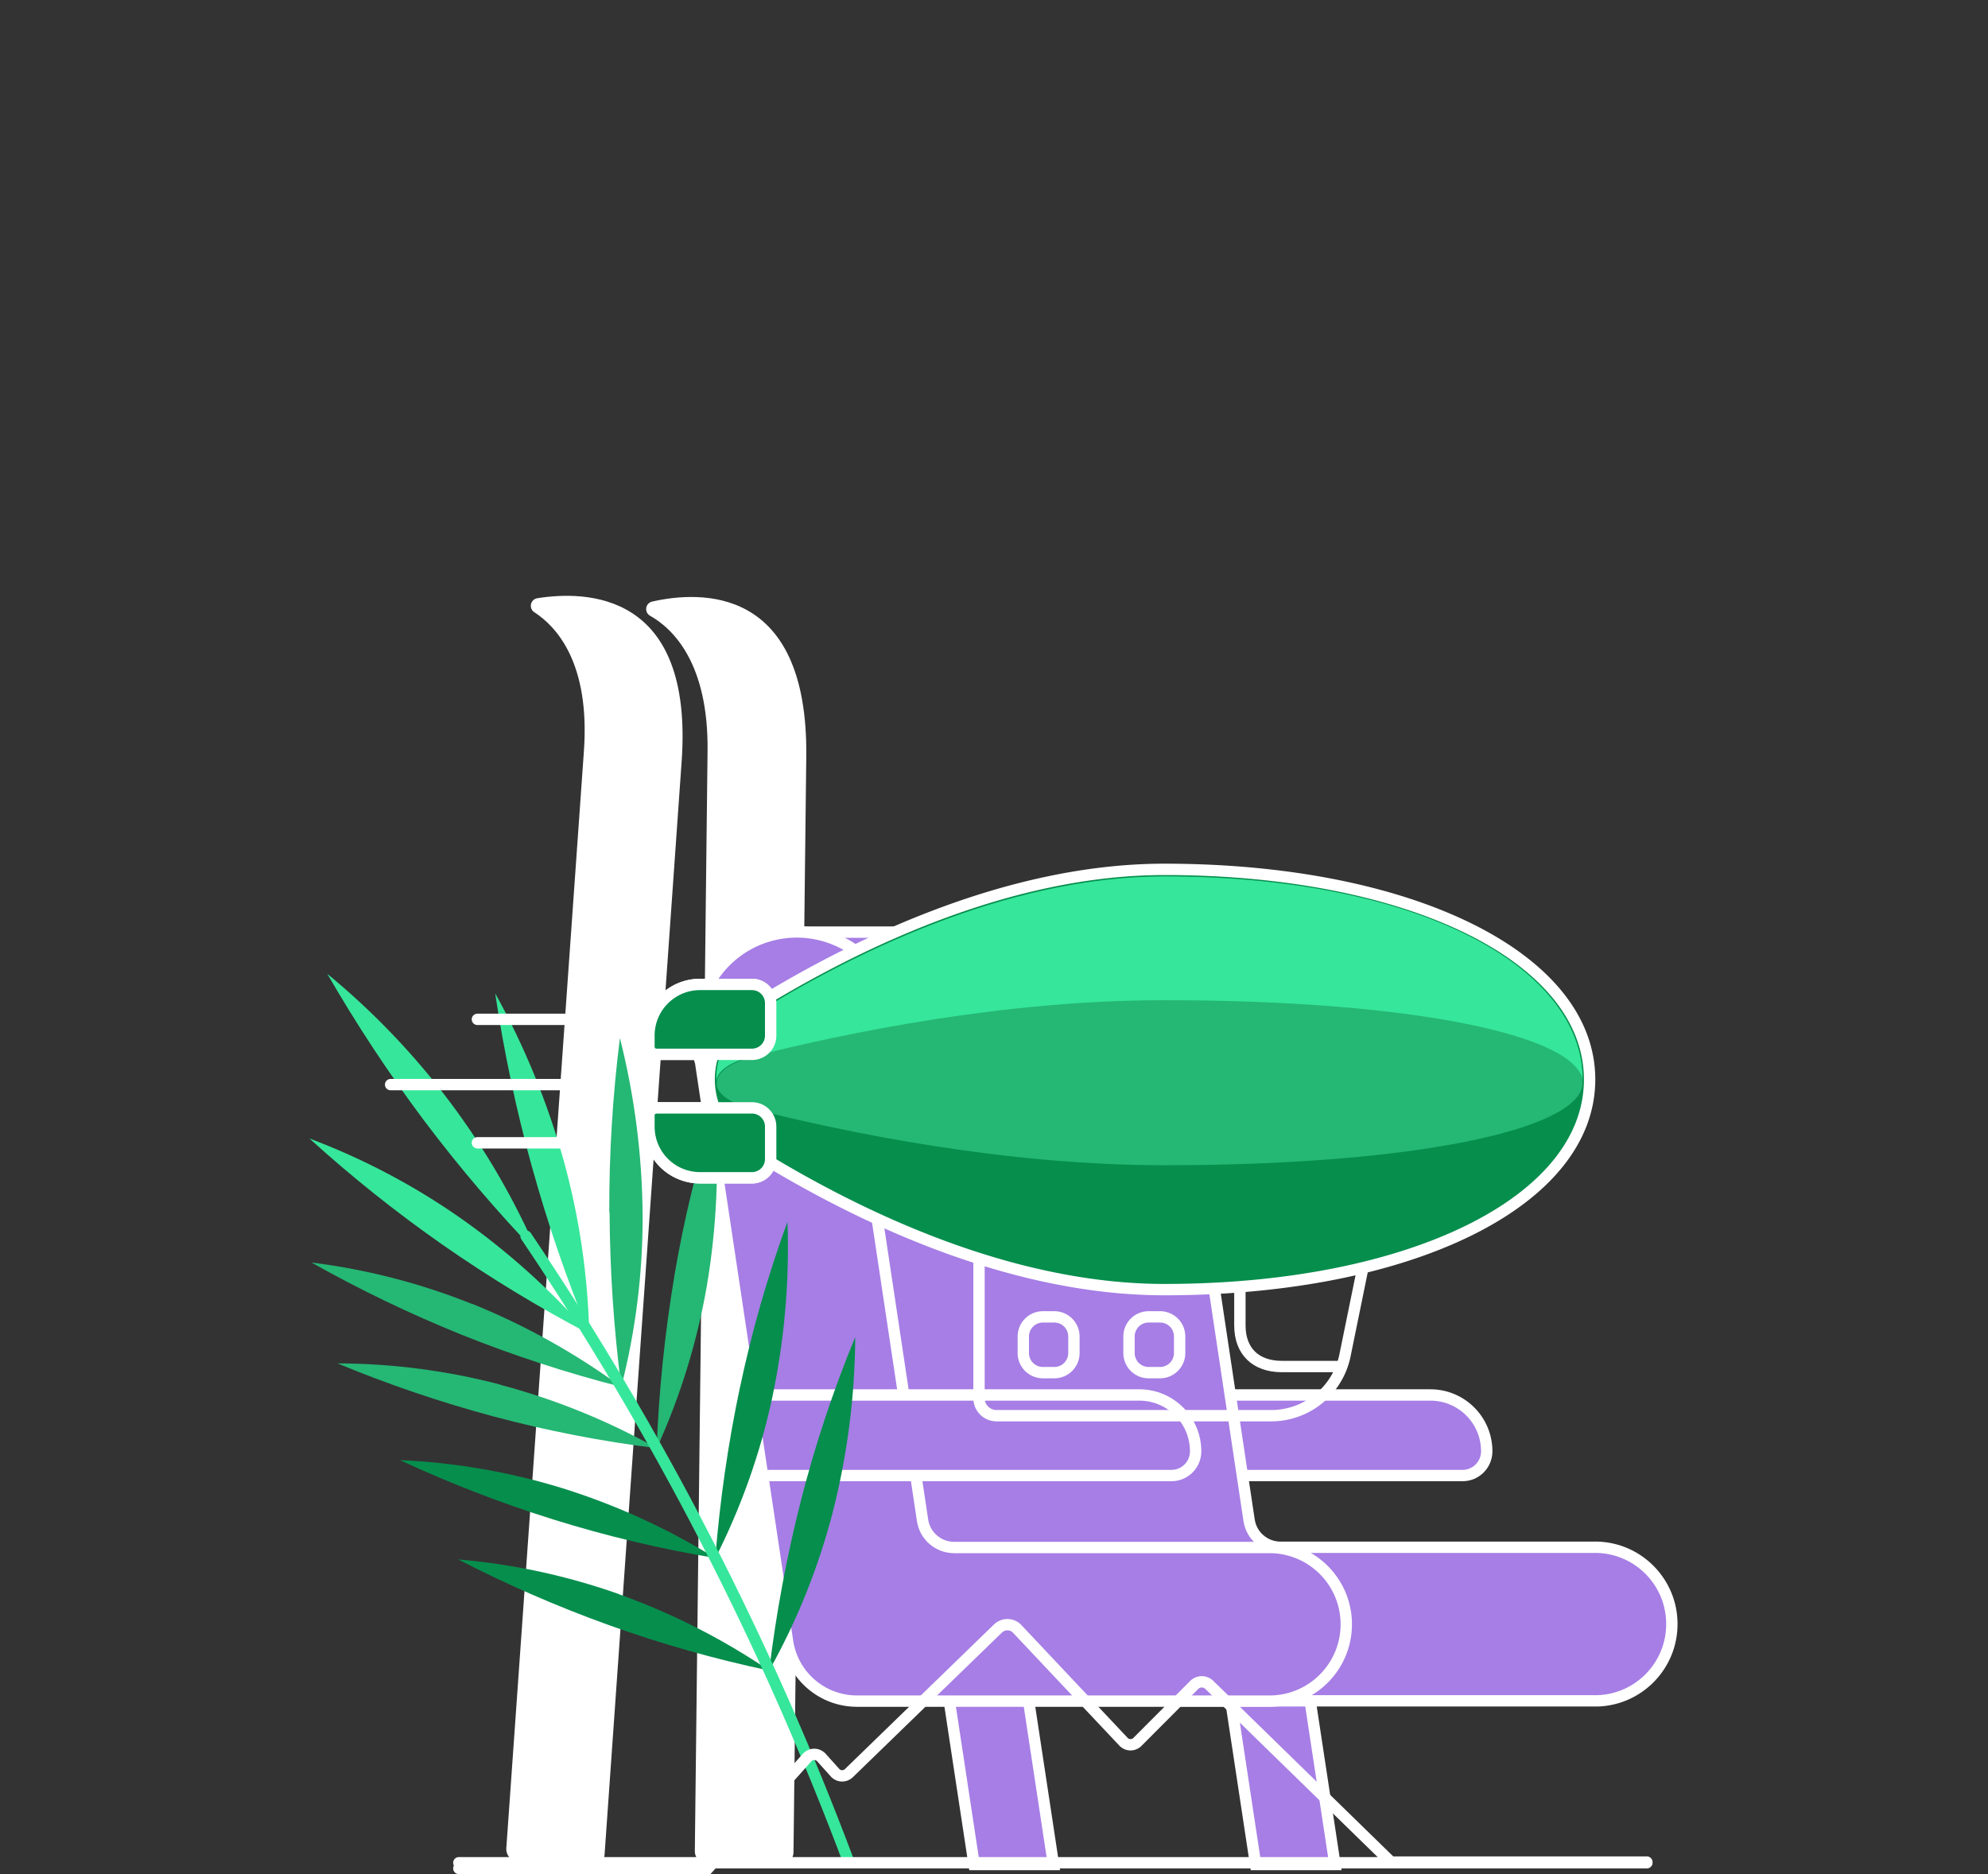<svg id="prize-icon-1" xmlns="http://www.w3.org/2000/svg" xmlns:xlink="http://www.w3.org/1999/xlink" viewBox="0 0 350 330">
  <rect x="0" y="0" width="350" height="330" fill="#333333" stroke="none"/>
  <defs>
    <clipPath id="window">
      <path d="M275,225.43H257.87a17.6,17.6,0,0,1-17.52-17.58V170a17.6,17.6,0,0,1,17.52-17.58H275A17.6,17.6,0,0,1,292.51,170v37.83A17.61,17.61,0,0,1,275,225.43Z"/>
    </clipPath>
  </defs>
  <g clip-path="url(#window)">
    <g transform="translate(220 160)">
      <line x1="28.18" y1="38.34" x2="91.09" y2="38.34" fill="none" stroke="rgba(255, 255, 255, 0)" stroke-linecap="round" stroke-miterlimit="10" stroke-width="2">
        <animateTransform
          attributeName="transform"
          type="translate"
          to="-200"
          dur="2s"
          begin="2.7s"
          fill="freeze"
        />
        <animate
          attributeName="stroke"
          values="
            rgba(255, 255, 255, 0);
            rgba(255, 255, 255, 1);
            rgba(255, 255, 255, 1);
            rgba(255, 255, 255, 0)
          "
          keyTimes="0; 0.1; 0.9; 1"
          begin="2.8s"
          dur="2s"
          fill="freeze"
        />
      </line>
      <path d="M41.77,97.54H77.06a12.4,12.4,0,1,1,24.8,0h17.93" transform="translate(-40.77 -69.46)" fill="none" stroke="rgba(255, 255, 255, 0)" stroke-linecap="round" stroke-miterlimit="10" stroke-width="2">
        <animateTransform
          attributeName="transform"
          type="translate"
          to="-200, -69.46"
          dur="2s"
          begin="2.7s"
          fill="freeze"
        />
        <animate
          attributeName="stroke"
          values="
            rgba(255, 255, 255, 0);
            rgba(255, 255, 255, 1);
            rgba(255, 255, 255, 1);
            rgba(255, 255, 255, 0)
          "
          keyTimes="0; 0.1; 0.9; 1"
          begin="2.8s"
          dur="2s"
          fill="freeze"
        />
      </path>
      <line x1="218.19" y1="23.72" x2="257.97" y2="23.72" fill="none" stroke="rgba(255, 255, 255, 0)" stroke-linecap="round" stroke-miterlimit="10" stroke-width="2">
        <animateTransform
          attributeName="transform"
          type="translate"
          to="-200"
          dur="2s"
          begin="2.7s"
          fill="freeze"
        />
        <animate
          attributeName="stroke"
          values="
            rgba(255, 255, 255, 0);
            rgba(255, 255, 255, 1);
            rgba(255, 255, 255, 1);
            rgba(255, 255, 255, 0)
          "
          keyTimes="0; 0.1; 0.9; 1"
          begin="2.8s"
          dur="2s"
          fill="freeze"
        />
      </line>
      <path d="M278.75,82.91H251.39a12.4,12.4,0,1,0-24.8,0H208.65" transform="translate(-40.77 -69.46)" fill="none" stroke="#fff" stroke-linecap="round" stroke-miterlimit="10" stroke-width="2">
        <animateTransform
          attributeName="transform"
          type="translate"
          to="-200, -69.46"
          dur="2s"
          begin="2.7s"
          fill="freeze"
        />
        <animate
          attributeName="stroke"
          values="
            rgba(255, 255, 255, 0);
            rgba(255, 255, 255, 1);
            rgba(255, 255, 255, 1);
            rgba(255, 255, 255, 0)
          "
          keyTimes="0; 0.1; 0.9; 1"
          begin="2.8s"
          dur="2s"
          fill="freeze"
        />
      </path>
      <line x1="246.24" y1="13.45" x2="268.43" y2="13.45" fill="none" stroke="#fff" stroke-linecap="round" stroke-miterlimit="10" stroke-width="2">
        <animateTransform
          attributeName="transform"
          type="translate"
          to="-200"
          dur="2s"
          begin="2.7s"
          fill="freeze"
        />
        <animate
          attributeName="stroke"
          values="
            rgba(255, 255, 255, 0);
            rgba(255, 255, 255, 1);
            rgba(255, 255, 255, 1);
            rgba(255, 255, 255, 0)
          "
          keyTimes="0; 0.1; 0.9; 1"
          begin="2.8s"
          dur="2s"
          fill="freeze"
        />
      </line>
    </g>
  </g>
  <g>
    <!-- chair -->
    <g>
      <g id="columns" class="prizes__columns">
        <path d="M91.14 327.79C89.939 327.684 89.048 326.632 89.14 325.43L102.8 132.26C103.9 116.77 98 110.34 94.05 107.79C93.593 107.481 93.369 106.925 93.486 106.386C93.603 105.846 94.036 105.432 94.58 105.34C103 104 122.18 104 120 134.19L106.43 326.67C106.324 327.866 105.278 328.757 104.08 328.67L91.14 327.79Z" fill="#ffffff" fill-rule="evenodd" opacity="1" stroke="none"/>
        <path d="M124.5 328.17C123.285 328.154 122.313 327.155 122.33 325.94L124.57 132.31C124.76 116.78 118.5 110.7 114.41 108.4C113.94 108.116 113.689 107.576 113.774 107.034C113.86 106.492 114.266 106.055 114.8 105.93C123.16 104.03 142.29 102.93 141.95 133.21L139.7 326.14C139.689 327.355 138.695 328.331 137.48 328.32L124.5 328.17Z" fill="#ffffff" fill-rule="evenodd" opacity="1" stroke="none"/>
      </g>
      <g id="chair" class="prizes__chair">
        <path d="M257.5 259.82L196.76 259.82L196.76 245.63L251.85 245.63C257.325 245.641 261.756 250.085 261.75 255.56C261.744 257.905 259.845 259.805 257.5 259.81" fill="#a67ee5" fill-rule="evenodd" opacity="1" stroke="none"/>
        <path d="M257.5 259.82L196.76 259.82L196.76 245.63L251.85 245.63C257.325 245.641 261.756 250.085 261.75 255.56C261.75 257.909 259.849 259.814 257.5 259.82Z" fill="none" fill-rule="evenodd" opacity="1" stroke="#ffffff" stroke-linecap="butt" stroke-linejoin="miter" stroke-width="2"/>
        <path d="M185.47 328.31L171.5 328.31L165.19 286.72L179.16 286.72L185.47 328.31Z" fill="#a67ee5" fill-rule="evenodd" opacity="1" stroke="none"/>
        <path d="M185.47 328.31L171.5 328.31L165.19 286.72L179.16 286.72L185.47 328.31Z" fill="none" fill-rule="evenodd" opacity="1" stroke="#ffffff" stroke-linecap="butt" stroke-linejoin="miter" stroke-width="2"/>
        <path d="M235.03 328.31L221.06 328.31L214.76 286.72L228.72 286.72L235.03 328.31Z" fill="#a67ee5" fill-rule="evenodd" opacity="1" stroke="none"/>
        <path d="M235.03 328.31L221.06 328.31L214.76 286.72L228.72 286.72L235.03 328.31Z" fill="none" fill-rule="evenodd" opacity="1" stroke="#ffffff" stroke-linecap="butt" stroke-linejoin="miter" stroke-width="2"/>
        <path d="M281.33 272.45L225.44 272.45C222.669 272.45 220.316 270.421 219.91 267.68L209.05 195.44C214.97 190.538 217.052 182.377 214.204 175.238C211.356 168.099 204.229 163.612 196.56 164.13L141.48 164.13L141.16 267L156.93 290.35L204.12 298.74C205.472 299.235 206.9 299.489 208.34 299.49L281.34 299.49C288.812 299.49 294.87 293.432 294.87 285.96C294.87 278.488 288.812 272.43 281.34 272.43" fill="#a67ee5" fill-rule="evenodd" opacity="1" stroke="none"/>
        <path d="M281.33 272.45L225.44 272.45C222.669 272.45 220.316 270.421 219.91 267.68L209.05 195.44C214.97 190.538 217.052 182.377 214.204 175.238C211.356 168.099 204.229 163.612 196.56 164.13L141.48 164.13L141.16 267L156.93 290.35L204.12 298.74C205.472 299.235 206.9 299.489 208.34 299.49L281.34 299.49C288.605 299.208 294.347 293.235 294.345 285.965C294.342 278.695 288.595 272.727 281.33 272.45Z" fill="none" fill-rule="evenodd" opacity="1" stroke="#ffffff" stroke-linecap="butt" stroke-linejoin="miter" stroke-width="2"/>
        <path d="M162.42 267.69L151.56 195.45C157.899 190.205 159.791 181.286 156.127 173.919C152.464 166.553 144.21 162.679 136.203 164.569C128.196 166.458 122.544 173.613 122.56 181.84C122.562 183.619 122.829 185.389 123.35 187.09L138.65 289C139.551 295.051 144.742 299.532 150.86 299.54L223.86 299.54C231.186 299.341 237.022 293.344 237.022 286.015C237.022 278.686 231.186 272.689 223.86 272.49L167.95 272.49C165.181 272.477 162.834 270.448 162.42 267.71" fill="#a67ee5" fill-rule="evenodd" opacity="1" stroke="none"/>
        <path d="M162.42 267.69L151.56 195.45C157.899 190.205 159.791 181.286 156.127 173.919C152.464 166.553 144.21 162.679 136.203 164.569C128.196 166.458 122.544 173.613 122.56 181.84C122.562 183.619 122.829 185.389 123.35 187.09L138.65 289C139.551 295.051 144.742 299.532 150.86 299.54L223.86 299.54C231.186 299.341 237.022 293.344 237.022 286.015C237.022 278.686 231.186 272.689 223.86 272.49L167.95 272.49C165.174 272.475 162.825 270.436 162.42 267.69Z" fill="none" fill-rule="evenodd" opacity="1" stroke="#ffffff" stroke-linecap="butt" stroke-linejoin="miter" stroke-width="2"/>
        <path d="M206.26 259.82L134.26 259.82L132.13 245.63L200.6 245.63C206.075 245.641 210.506 250.085 210.5 255.56C210.495 257.905 208.595 259.805 206.25 259.81" fill="#a67ee5" fill-rule="evenodd" opacity="1" stroke="none"/>
        <path d="M206.26 259.82L134.26 259.82L132.13 245.63L200.6 245.63C206.075 245.641 210.506 250.085 210.5 255.56C210.5 257.905 208.605 259.809 206.26 259.82Z" fill="none" fill-rule="evenodd" opacity="1" stroke="#ffffff" stroke-linecap="butt" stroke-linejoin="miter" stroke-width="2"/>
        <path d="M151.57 195.44L209.05 195.44" fill="none" fill-rule="evenodd" opacity="1" stroke="#ffffff" stroke-linecap="round" stroke-linejoin="miter" stroke-width="2"/>
      </g>
      <g id="fern" class="prizes__fern">
        <g class="prizes__fern-wrapper">
          <path d="M79.18 194C85.426 202.316 90.66 211.346 94.77 220.9C87.606 213.464 80.9 205.599 74.69 197.35C68.488 189.072 62.788 180.43 57.62 171.47C65.673 178.1 72.911 185.663 79.18 194" fill="#36e69a" fill-rule="evenodd" opacity="1" stroke="none"/>
          <path d="M80.94 214.39C89.338 220.276 96.994 227.156 103.74 234.88C94.808 230.187 86.177 224.94 77.9 219.17C69.705 213.439 61.882 207.194 54.48 200.47C63.847 203.987 72.736 208.663 80.94 214.39" fill="#36e69a" fill-rule="evenodd" opacity="1" stroke="none"/>
          <path d="M93.66 205.48C96.427 215.47 99.793 225.284 103.74 234.87C103.5 224.55 101.988 214.3 99.24 204.35C96.386 194.098 92.339 184.217 87.18 174.91C88.723 185.22 90.883 195.429 93.65 205.48" fill="#36e69a" fill-rule="evenodd" opacity="1" stroke="none"/>
          <path d="M107.32 213.52C107.377 223.776 108.065 234.019 109.38 244.19C111.898 234.372 113.161 224.275 113.14 214.14C113.075 203.564 111.732 193.034 109.14 182.78C107.854 192.976 107.229 203.244 107.27 213.52" fill="#25b774" fill-rule="evenodd" opacity="1" stroke="none"/>
          <path d="M83.08 229.56C92.414 233.336 101.245 238.253 109.37 244.2C99.792 241.753 90.385 238.679 81.21 235C72.157 231.339 63.349 227.1 54.84 222.31C64.531 223.516 74.026 225.966 83.09 229.6" fill="#25b774" fill-rule="evenodd" opacity="1" stroke="none"/>
          <path d="M88.06 243.83C97.681 246.377 106.941 250.13 115.62 255C105.908 253.803 96.292 251.932 86.84 249.4C77.506 246.893 68.346 243.777 59.42 240.07C69.09 240.093 78.717 241.347 88.07 243.8" fill="#25b774" fill-rule="evenodd" opacity="1" stroke="none"/>
          <path d="M118.71 224.79C117.033 234.797 115.997 244.901 115.61 255.04C119.756 245.942 122.72 236.351 124.43 226.5C126.18 216.201 126.657 205.726 125.85 195.31C122.772 204.955 120.383 214.807 118.7 224.79" fill="#25b774" fill-rule="evenodd" opacity="1" stroke="none"/>
          <path d="M98.86 262C108.367 264.957 117.462 269.103 125.93 274.34C116.275 272.737 106.742 270.468 97.4 267.55C88.181 264.661 79.162 261.17 70.4 257.1C80.056 257.521 89.619 259.167 98.86 262" fill="#068e4d" fill-rule="evenodd" opacity="1" stroke="none"/>
          <path d="M130.27 244.29C128.179 254.22 126.73 264.274 125.93 274.39C130.454 265.47 133.815 256.006 135.93 246.23C138.105 236.014 139.015 225.569 138.64 215.13C135.168 224.64 132.375 234.385 130.28 244.29" fill="#068e4d" fill-rule="evenodd" opacity="1" stroke="none"/>
          <path d="M108.9 280.69C118.279 284.044 127.196 288.57 135.44 294.16C125.858 292.144 116.426 289.471 107.21 286.16C98.117 282.886 89.248 279.021 80.66 274.59C90.293 275.409 99.783 277.452 108.9 280.67" fill="#068e4d" fill-rule="evenodd" opacity="1" stroke="none"/>
          <path d="M141 264.26C138.499 274.096 136.635 284.084 135.42 294.16C140.302 285.429 144.049 276.11 146.57 266.43C149.173 256.3 150.516 245.889 150.57 235.43C146.702 244.801 143.504 254.436 141 264.26" fill="#068e4d" fill-rule="evenodd" opacity="1" stroke="none"/>
          <path d="M92.62 217.67C115.835 252.089 134.92 289.12 149.48 328" fill="none" fill-rule="evenodd" opacity="1" stroke="#36e69a" stroke-linecap="round" stroke-linejoin="round" stroke-width="2"/>
        </g>
      </g>
      <animateTransform
        xlink:href="#chair"
        attributeName="transform"
        type="translate"
        from="-100"
        to="0"
        begin="2.8s"
        dur="0.4s"
        keyTimes="0; 1"
        calcMode="spline"
        keySplines="0.43 0.78 0.49 0.99"
        fill="freeze"
      />
      <animateTransform
        xlink:href="#columns"
        attributeName="transform"
        type="translate"
        from="-100"
        to="0"
        begin="3s"
        dur="0.2s"
        keyTimes="0; 1"
        calcMode="spline"
        keySplines="0.43 0.78 0.49 0.99"
        fill="freeze"
      />
      <animateTransform
        xlink:href="#fern"
        attributeName="transform"
        type="translate"
        from="-100"
        to="0"
        begin="2.9s"
        dur="0.3s"
        keyTimes="0; 1"
        calcMode="spline"
        keySplines="0.43 0.78 0.49 0.99"
        fill="freeze"
        additive="sum"
      />
    </g>
    <g class="prizes__airship">
      <g id="engine-1">
        <path d="M123.23,173.34h9.16a3.29,3.29,0,0,1,3.29,3.3v5.71a3.29,3.29,0,0,1-3.29,3.3H115.57a1.32,1.32,0,0,1-1.32-1.32v-2a9,9,0,0,1,9-9" fill="#068e4d"/>
        <path d="M123.23,173.34h9.16a3.29,3.29,0,0,1,3.29,3.3v5.71a3.29,3.29,0,0,1-3.29,3.3H115.57a1.32,1.32,0,0,1-1.32-1.32v-2A9,9,0,0,1,123.23,173.34Z" fill="none" stroke="#fff" stroke-linecap="round" stroke-linejoin="round" stroke-width="2"/>
        <animateTransform
          attributeName="transform"
          type="translate"
          values="0, -2.5; 0, -2; 0, 2; 0, 2.5; 0, 2; 0, -2; 0, -2.5"
          keyTimes="0; 0.16; 0.32; 0.5; 0.66; 0.83; 1"
          dur="1.5s"
          repeatCount="indefinite"
        />
      </g>
      <g id="engine-2">
        <path d="M123.23,207.39h9.16a3.29,3.29,0,0,0,3.29-3.3v-5.71a3.29,3.29,0,0,0-3.29-3.3H115.57a1.32,1.32,0,0,0-1.32,1.32v2a9,9,0,0,0,9,9" fill="#068e4d"/>
        <path d="M123.23,207.39h9.16a3.29,3.29,0,0,0,3.29-3.3v-5.71a3.29,3.29,0,0,0-3.29-3.3H115.57a1.32,1.32,0,0,0-1.32,1.32v2A9,9,0,0,0,123.23,207.39Z" fill="none" stroke="#fff" stroke-linecap="round" stroke-linejoin="round" stroke-width="2"/>
        <animateTransform
          attributeName="transform"
          type="translate"
          values="0, -2.5; 0, -2; 0, 2; 0, 2.5; 0, 2; 0, -2; 0, -2.5"
          keyTimes="0; 0.16; 0.32; 0.5; 0.66; 0.83; 1"
          dur="1.5s"
          repeatCount="indefinite"
        />
      </g>
      <path d="M175.44,249.28h48.36a13.27,13.27,0,0,0,13-10.65l3.74-18.32H172.36v25.89A3.09,3.09,0,0,0,175.44,249.28Z" fill="none" stroke="#fff" stroke-linecap="round" stroke-linejoin="round" stroke-width="2">
        <animate
          attributeName="d"
          values="
          M182.626 246.951L213.613 247.304C219.928 247.3 233.875 243.488 235.122 237.296L240.567 220.283L172.387 220.283L176.273 241.868C176.278 243.566 180.928 246.946 182.626 246.951Z;
          M182.161 248.108L214.548 248.299C220.864 248.294 234.42 244.021 235.667 237.829L240.567 220.283L172.387 220.283L175.246 242.494C175.252 244.193 180.462 248.102 182.161 248.108Z;
            M175.44 249.28L223.8 249.28C230.116 249.276 235.553 244.821 236.8 238.63L240.54 220.31L172.36 220.31L172.36 246.2C172.365 247.899 173.741 249.275 175.44 249.28Z;
            M182.161 248.108L214.548 248.299C220.864 248.294 234.42 244.021 235.667 237.829L240.567 220.283L172.387 220.283L175.246 242.494C175.252 244.193 180.462 248.102 182.161 248.108Z;
            M182.626 246.951L213.613 247.304C219.928 247.3 233.875 243.488 235.122 237.296L240.567 220.283L172.387 220.283L176.273 241.868C176.278 243.566 180.928 246.946 182.626 246.951Z;
          "
          dur="0.75s"
          repeatCount="indefinite"
        />
      </path>
      <path d="M 236.095,240.623 L 225.655,240.623 C 221.077,240.606 218.29,237.958 218.29,233.38 V 220.31" fill="none" stroke="#fff" stroke-linecap="round" stroke-miterlimit="10" stroke-width="2">
        <animate
          attributeName="d"
          values="
          M234.604 238.358L226.273 238.373C221.695 238.357 217.767 234.864 217.767 230.286L218.317 220.283;
          M234.951 239.135L226.49 239.357C221.913 239.34 218.276 236.019 218.276 231.441L218.317 220.283;
            M235.79 241.69L226.57 241.69C221.992 241.673 218.29 237.958 218.29 233.38L218.29 220.31;
            M234.951 239.135L226.49 239.357C221.913 239.34 218.276 236.019 218.276 231.441L218.317 220.283;
            M234.604 238.358L226.273 238.373C221.695 238.357 217.767 234.864 217.767 230.286L218.317 220.283;
          "
          dur="0.75s"
          repeatCount="indefinite"
        />
      </path>
    </g>
    <!--  -->
    <path d="M204.25,231.88h-2.05a3.45,3.45,0,0,0-3.43,3.45v2.92a3.45,3.45,0,0,0,3.43,3.45h2.05a3.45,3.45,0,0,0,3.43-3.45v-2.92A3.44,3.44,0,0,0,204.25,231.88Z" fill="none" stroke="#fff" stroke-linecap="round" stroke-linejoin="round" stroke-width="2">
      <animate
        attributeName="d"
        values="
        M204.354 230.8L202.13 230.796C200.232 230.807 198.774 232.126 198.774 234.023L198.729 237.114C198.729 239.012 199.781 240.213 201.679 240.224L204.541 240.201C206.438 240.19 207.517 238.779 207.517 236.881L207.479 233.753C207.485 231.853 206.254 230.805 204.354 230.8Z;
        M204.487 231.135L201.815 231.105C199.918 231.116 198.543 232.496 198.543 234.394L198.597 237.567C198.597 239.465 199.687 240.817 201.585 240.828L204.63 240.863C206.527 240.852 207.526 239.393 207.526 237.495L207.525 234.346C207.531 232.446 206.387 231.141 204.487 231.135Z;
          M204.25 231.88L202.2 231.88C200.302 231.891 198.77 233.432 198.77 235.33L198.77 238.25C198.77 240.148 200.302 241.689 202.2 241.7L204.25 241.7C206.148 241.689 207.68 240.148 207.68 238.25L207.68 235.33C207.686 233.43 206.15 231.886 204.25 231.88Z;
          M204.487 231.135L201.815 231.105C199.918 231.116 198.543 232.496 198.543 234.394L198.597 237.567C198.597 239.465 199.687 240.817 201.585 240.828L204.63 240.863C206.527 240.852 207.526 239.393 207.526 237.495L207.525 234.346C207.531 232.446 206.387 231.141 204.487 231.135Z;
          M204.354 230.8L202.13 230.796C200.232 230.807 198.774 232.126 198.774 234.023L198.729 237.114C198.729 239.012 199.781 240.213 201.679 240.224L204.541 240.201C206.438 240.19 207.517 238.779 207.517 236.881L207.479 233.753C207.485 231.853 206.254 230.805 204.354 230.8Z;
        "
        dur="0.75s"
        repeatCount="4"
      />
      <animate
        attributeName="d"
        from="M204.25 231.88L202.2 231.88C200.302 231.891 198.77 233.432 198.77 235.33L198.77 238.25C198.77 240.148 200.302 241.689 202.2 241.7L204.25 241.7C206.148 241.689 207.68 240.148 207.68 238.25L207.68 235.33C207.686 233.43 206.15 231.886 204.25 231.88Z"
        to="M275 225.43L257.87 225.43C248.189 225.386 240.361 217.531 240.35 207.85L240.35 170C240.361 160.319 248.189 152.464 257.87 152.42L275 152.42C284.677 152.469 292.499 160.323 292.51 170L292.51 207.83C292.505 217.513 284.683 225.375 275 225.43Z"
        dur="0.3s"
        begin="3s"
        keyTimes="0; 1"
        calcMode="spline"
        keySplines="0.43 0.78 0.49 0.99"
        fill="freeze"
      />
    </path>
    <g class="prizes__airship">
      <path d="M185.64,231.88h-2.05a3.45,3.45,0,0,0-3.43,3.45v2.92a3.45,3.45,0,0,0,3.43,3.45h2.05a3.45,3.45,0,0,0,3.43-3.45v-2.92A3.45,3.45,0,0,0,185.64,231.88Z" fill="none" stroke="#fff" stroke-linecap="round" stroke-linejoin="round" stroke-width="2">
        <animate
          attributeName="d"
          values="
          M188.27 230.593L184.974 230.652C183.077 230.663 181.671 232.032 181.671 233.93L182.156 237.138C182.156 239.036 183.59 240.245 185.487 240.256L188.218 240.173C190.116 240.162 191.073 239.357 191.073 237.459L190.916 234.065C190.916 232.167 190.168 230.604 188.27 230.593Z;
          M188.131 230.887L184.98 230.856C183.082 230.867 181.434 232.324 181.434 234.222L181.72 237.456C181.72 239.354 183.296 240.779 185.193 240.79L188.229 240.989C190.126 240.978 191.073 239.357 191.073 237.459L190.899 234.16C190.9 232.262 190.028 230.898 188.131 230.887Z;
            M185.64 231.88L183.59 231.88C181.692 231.891 180.16 233.432 180.16 235.33L180.16 238.25C180.16 240.148 181.692 241.689 183.59 241.7L185.64 241.7C187.538 241.689 189.07 240.148 189.07 238.25L189.07 235.33C189.07 233.432 187.538 231.891 185.64 231.88Z;
            M188.131 230.887L184.98 230.856C183.082 230.867 181.434 232.324 181.434 234.222L181.72 237.456C181.72 239.354 183.296 240.779 185.193 240.79L188.229 240.989C190.126 240.978 191.073 239.357 191.073 237.459L190.899 234.16C190.9 232.262 190.028 230.898 188.131 230.887Z;
            M188.27 230.593L184.974 230.652C183.077 230.663 181.671 232.032 181.671 233.93L182.156 237.138C182.156 239.036 183.59 240.245 185.487 240.256L188.218 240.173C190.116 240.162 191.073 239.357 191.073 237.459L190.916 234.065C190.916 232.167 190.168 230.604 188.27 230.593Z;
          "
          dur="0.75s"
          repeatCount="indefinite"
        />
      </path>
      <path d="M205,227.08c43.38,0,74.86-15.55,74.86-37s-31.48-37-74.86-37c-27.94,0-55.36,13.53-73.46,24.87a14.3,14.3,0,0,0,0,24.21c18.09,11.33,45.52,24.87,73.46,24.87" fill="#068e4d"/>
      <path d="M205,227.08c43.38,0,74.86-15.55,74.86-37s-31.48-37-74.86-37c-27.94,0-55.36,13.53-73.46,24.87a14.3,14.3,0,0,0,0,24.21C149.63,213.54,177.06,227.08,205,227.08Z" fill="none" stroke="#fff" stroke-width="2"/>
      <path d="m 200,187.09 c -28.23,0 -51.57,-0.74 -67.81,-1 -3.95,1 -6,2.66 -6.08,4.34 -0.166,-4.621 2.148,-8.98 6.07,-11.43 16.74,-10.5 44.58,-24.68 72.81,-24.68 44.81,0 73.64,16 73.64,35.75 v 0.37 c -0.37,-7.95 -27.6,-2.87 -72.13,-2.87" fill="#36e69a"/>
      <path d="M132.18,195.12c16.74,4.27,44.58,10,72.81,10,44.14,0,72.75-6.32,73.6-14.18-0.86,19.34-29.45,34.86-73.6,34.86-28.23,0-56.07-14.19-72.81-24.68a12.88,12.88,0,0,1-6-10.18c0.26,1.61,2.26,3.18,6,4.14" fill="#068e4d"/>
      <path id="ball-center" d="M132.18,186.12c16.74-4.27,44.58-10,72.81-10,44.53,0,73.26,6.43,73.61,14.38,0,0.17,0,.34,0,0.51-0.85,7.86-29.45,14.17-73.6,14.17-28.23,0-56.07-5.76-72.81-10-3.79-1-5.79-2.53-6-4.13l0-.51c0.13-1.69,2.15-3.36,6.1-4.37" fill="#25b774">
        <animate
          attributeName="d"
          values="
            m 132.18,186.12 c 16.74,-4.27 44.471,-6.304 72.701,-6.304 44.53,0 73.369,2.734 73.719,10.684 v 0.51 c -0.85,7.86 -29.233,17.757 -73.383,17.757 -28.23,0 -56.287,-9.347 -73.027,-13.587 -3.79,-1 -5.79,-2.53 -6,-4.13 v -0.51 c 0.13,-1.69 2.15,-3.36 6.1,-4.37;
            m 132.18,186.12 c 16.74,-4.27 44.471,-7.065 72.701,-7.065 44.53,0 73.369,3.495 73.719,11.445 v 0.51 c -0.85,7.86 -29.233,17.105 -73.383,17.105 -28.23,0 -56.287,-8.695 -73.027,-12.935 -3.79,-1 -5.79,-2.53 -6,-4.13 v -0.51 c 0.13,-1.69 2.15,-3.36 6.1,-4.37;
            m 132.18,186.12 c 16.74,-4.27 44.58,-13.261 72.81,-13.261 44.53,0 73.26,9.691 73.61,17.641 v 0.51 c -0.85,7.86 -29.559,10.909 -73.709,10.909 -28.23,0 -55.961,-2.499 -72.701,-6.739 -3.79,-1 -5.79,-2.53 -6,-4.13 v -0.51 c 0.13,-1.69 2.15,-3.36 6.1,-4.37;
            m 132.18,186.12 c 16.74,-4.27 44.689,-13.804 72.919,-13.804 44.53,0 73.151,10.234 73.501,18.184 v 0.51 c -0.85,7.86 -29.45,10.148 -73.6,10.148 -28.23,0 -56.07,-1.738 -72.81,-5.978 -3.79,-1 -5.79,-2.53 -6,-4.13 v -0.51 c 0.13,-1.69 2.15,-3.36 6.1,-4.37;
            m 132.18,186.12 c 16.74,-4.27 44.58,-13.261 72.81,-13.261 44.53,0 73.26,9.691 73.61,17.641 v 0.51 c -0.85,7.86 -29.559,10.909 -73.709,10.909 -28.23,0 -55.961,-2.499 -72.701,-6.739 -3.79,-1 -5.79,-2.53 -6,-4.13 v -0.51 c 0.13,-1.69 2.15,-3.36 6.1,-4.37;
            m 132.18,186.12 c 16.74,-4.27 44.471,-7.065 72.701,-7.065 44.53,0 73.369,3.495 73.719,11.445 v 0.51 c -0.85,7.86 -29.233,17.105 -73.383,17.105 -28.23,0 -56.287,-8.695 -73.027,-12.935 -3.79,-1 -5.79,-2.53 -6,-4.13 v -0.51 c 0.13,-1.69 2.15,-3.36 6.1,-4.37;
            m 132.18,186.12 c 16.74,-4.27 44.471,-6.304 72.701,-6.304 44.53,0 73.369,2.734 73.719,10.684 v 0.51 c -0.85,7.86 -29.233,17.757 -73.383,17.757 -28.23,0 -56.287,-9.347 -73.027,-13.587 -3.79,-1 -5.79,-2.53 -6,-4.13 v -0.51 c 0.13,-1.69 2.15,-3.36 6.1,-4.37;
          "
          keyTimes="0; 0.16; 0.33; 0.5; 0.66; 0.83; 1"
          dur="1.5s"
          repeatCount="indefinite"
        />
      </path>
      <g id="engine-3">
        <path d="M123.23,173.34h9.16a3.29,3.29,0,0,1,3.29,3.3v5.71a3.29,3.29,0,0,1-3.29,3.3H115.57a1.32,1.32,0,0,1-1.32-1.32v-2a9,9,0,0,1,9-9" fill="#068e4d"/>
        <path d="M123.23,173.34h9.16a3.29,3.29,0,0,1,3.29,3.3v5.71a3.29,3.29,0,0,1-3.29,3.3H115.57a1.32,1.32,0,0,1-1.32-1.32v-2A9,9,0,0,1,123.23,173.34Z" fill="none" stroke="#fff" stroke-linecap="round" stroke-linejoin="round" stroke-width="2"/>
        <animateTransform
          attributeName="transform"
          type="translate"
          values="0, 2.5; 0, 2; 0, -2; 0, -2.5; 0, -2; 0, 2; 0, 2.5"
          keyTimes="0; 0.16; 0.32; 0.5; 0.66; 0.83; 1"
          dur="1.5s"
          repeatCount="indefinite"
        />
      </g>
      <g id="engine-4">
        <path d="M123.23,207.39h9.16a3.29,3.29,0,0,0,3.29-3.3v-5.71a3.29,3.29,0,0,0-3.29-3.3H115.57a1.32,1.32,0,0,0-1.32,1.32v2a9,9,0,0,0,9,9" fill="#068e4d"/>
        <path d="M123.23,207.39h9.16a3.29,3.29,0,0,0,3.29-3.3v-5.71a3.29,3.29,0,0,0-3.29-3.3H115.57a1.32,1.32,0,0,0-1.32,1.32v2A9,9,0,0,0,123.23,207.39Z" fill="none" stroke="#fff" stroke-linecap="round" stroke-linejoin="round" stroke-width="2"/>
        <animateTransform
          attributeName="transform"
          type="translate"
          values="0, 2.5; 0, 2; 0, -2; 0, -2.5; 0, -2; 0, 2; 0, 2.5"
          dur="1.5s"
          repeatCount="indefinite"
        />
      </g>
    </g>
  </g>
  <line id="cloud-line-1" x1="68.95" y1="107.8" x2="131.86" y2="107.8" fill="none" stroke="rgba(255, 255, 255, 0)" stroke-linecap="round" stroke-miterlimit="10" stroke-width="2"/>
    <animateTransform
      xlink:href="#cloud-line-1"
      attributeName="transform"
      type="translate"
      from="180"
      to="-50"
      dur="2s"
      begin="0.6s"
      fill="freeze"
    />
    <animate
      id="start"
      xlink:href="#cloud-line-1"
      attributeName="stroke"
      values="
        rgba(255, 255, 255, 0);
        rgba(255, 255, 255, 1);
        rgba(255, 255, 255, 1);
        rgba(255, 255, 255, 0)
      "
      keyTimes="0; 0.1; 0.9; 1"
      begin="0.6s"
      dur="2s"
      fill="freeze"
    />
  <g>
    <path id="cloud-top-1" d="M41.77,97.54H77.06a12.4,12.4,0,1,1,24.8,0h17.93" fill="none" stroke="rgba(255, 255, 255, 0)" stroke-linecap="round" stroke-miterlimit="10" stroke-width="2"/>
      <animateTransform
        xlink:href="#cloud-top-1"
        attributeName="transform"
        type="translate"
        from="200"
        to="-50"
        begin="0.6s"
        dur="2s"
        fill="freeze"
      />
      <animate
        xlink:href="#cloud-top-1"
        attributeName="stroke"
        values="
          rgba(255, 255, 255, 0);
          rgba(255, 255, 255, 1);
          rgba(255, 255, 255, 1);
          rgba(255, 255, 255, 0)
        "
        keyTimes="0; 0.1; 0.9; 1"
        begin="0.6s"
        dur="2s"
        fill="freeze"
      />
  </g>
  <line id="cloud-line-2" x1="258.96" y1="93.19" x2="298.74" y2="93.19" fill="none" stroke="rgba(255, 255, 255, 0)" stroke-linecap="round" stroke-miterlimit="10" stroke-width="2"/>
    <animateTransform
      xlink:href="#cloud-line-2"
      attributeName="transform"
      type="translate"
      from="0"
      to="-150"
      begin="start.begin+1.5s"
      dur="2s"
      fill="freeze"
    />
    <animate
      xlink:href="#cloud-line-2"
      attributeName="stroke"
      values="
        rgba(255, 255, 255, 0);
        rgba(255, 255, 255, 1);
        rgba(255, 255, 255, 1);
        rgba(255, 255, 255, 0)
      "
      keyTimes="0; 0.1; 0.9; 1"
      begin="start.begin+1.5s"
      dur="2s"
      fill="freeze"
    />
  <g id="cloud-top-2">
    <path id="cloud-top-2-path" d="M278.75,82.91H251.39a12.4,12.4,0,1,0-24.8,0H208.65" fill="none" stroke="rgba(255, 255, 255, 0)" stroke-linecap="round" stroke-miterlimit="10" stroke-width="2"/>
    <line id="cloud-top-2-line" x1="287.01" y1="82.91" x2="309.21" y2="82.91" fill="none" stroke="rgba(255, 255, 255, 0)" stroke-linecap="round" stroke-miterlimit="10" stroke-width="2"/>
  </g>
    <animateTransform
      xlink:href="#cloud-top-2"
      attributeName="transform"
      type="translate"
      from="0"
      to="-170"
      begin="start.begin+1.5s"
      dur="2s"
      fill="freeze"
    />
    <animate
      xlink:href="#cloud-top-2-path"
      attributeName="stroke"
      values="
        rgba(255, 255, 255, 0);
        rgba(255, 255, 255, 1);
        rgba(255, 255, 255, 1);
        rgba(255, 255, 255, 0)
      "
      keyTimes="0; 0.1; 0.9; 1"
      begin="start.begin+1.5s"
      dur="2s"
      fill="freeze"
    />
    <animate
      xlink:href="#cloud-top-2-line"
      attributeName="stroke"
      values="
        rgba(255, 255, 255, 0);
        rgba(255, 255, 255, 1);
        rgba(255, 255, 255, 1);
        rgba(255, 255, 255, 0)
      "
      keyTimes="0; 0.1; 0.9; 1"
      begin="start.begin+1.5s"
      dur="2s"
      fill="freeze"
    />
  <g class="prizes__airship">
    <line id="airship-trail-1" x1="106.25" y1="179.49" x2="84.05" y2="179.49" fill="none" stroke="#fff" stroke-linecap="round" stroke-miterlimit="10" stroke-width="2"/>
    <animate
      xlink:href="#airship-trail-1"
      attributeName="x2"
      values="84.05; 90.05; 84.05;"
      begin="0.1s"
      dur="0.2s"
      repeatCount="indefinite"
    />
    <line id="airship-trail-2" x1="106.25" y1="190.98" x2="68.77" y2="190.98" fill="none" stroke="#fff" stroke-linecap="round" stroke-miterlimit="10" stroke-width="2"/>
    <animate
      xlink:href="#airship-trail-2"
      attributeName="x2"
      values="68.77; 74.05; 68.77;"
      begin="0.05s"
      dur="0.2s"
      repeatCount="indefinite"
    />
    <line id="airship-trail-3" x1="106.25" y1="201.23" x2="84.05" y2="201.23" fill="none" stroke="#fff" stroke-linecap="round" stroke-miterlimit="10" stroke-width="2"/>
    <animate
      xlink:href="#airship-trail-3"
      attributeName="x2"
      values="84.05; 90.05; 84.05;"
      begin="0.15s"
      dur="0.2s"
      repeatCount="indefinite"
    />
  </g>
  <g>
    <path d="M289.94 327.88L244.88 327.88L212.8 296.58C212.096 295.985 211.064 295.985 210.36 296.58L200.16 306.81C199.514 307.369 198.556 307.369 197.91 306.81L178.91 286.64C178.015 285.883 176.705 285.883 175.81 286.64L149.39 312.28C148.746 312.843 147.784 312.843 147.14 312.28L144.51 309.36C143.856 308.761 142.854 308.761 142.2 309.36L124.63 329L80.78 329" fill="none" stroke="#fff" stroke-linecap="round" stroke-miterlimit="10" stroke-width="2">
      <animate
        attributeName="d"
        to="M289.94 327.88L244.88 327.88L213.178 328.117C212.474 327.522 210.951 327.347 210.247 327.943L199.673 327.907C199.027 328.466 197.923 328.887 197.277 328.328L176.648 328.548C175.753 327.792 173.942 327.353 173.047 328.11L148.743 327.984C148.098 328.547 146.841 328.912 146.196 328.349L143.69 328.614C143.037 328.016 142.034 328.016 141.38 328.614L124.63 329L80.78 329"
        dur="0.3s"
        begin="3s"
        fill="freeze"
        calcMode="spline"
        keySplines="0.17 0.67 0.83 0.67"
      />
    </path>
    <path d="M289.94,328H200.15c-0.86,0-1.56,0-2.25,0h-19c-1.5,0-2.23,0-3.1,0h-32.3c-1.09,0-1.66,0-2.31,0H80.78" fill="none" stroke="#fff" stroke-linecap="round" stroke-miterlimit="10" stroke-width="2"/>
  </g>
</svg>
